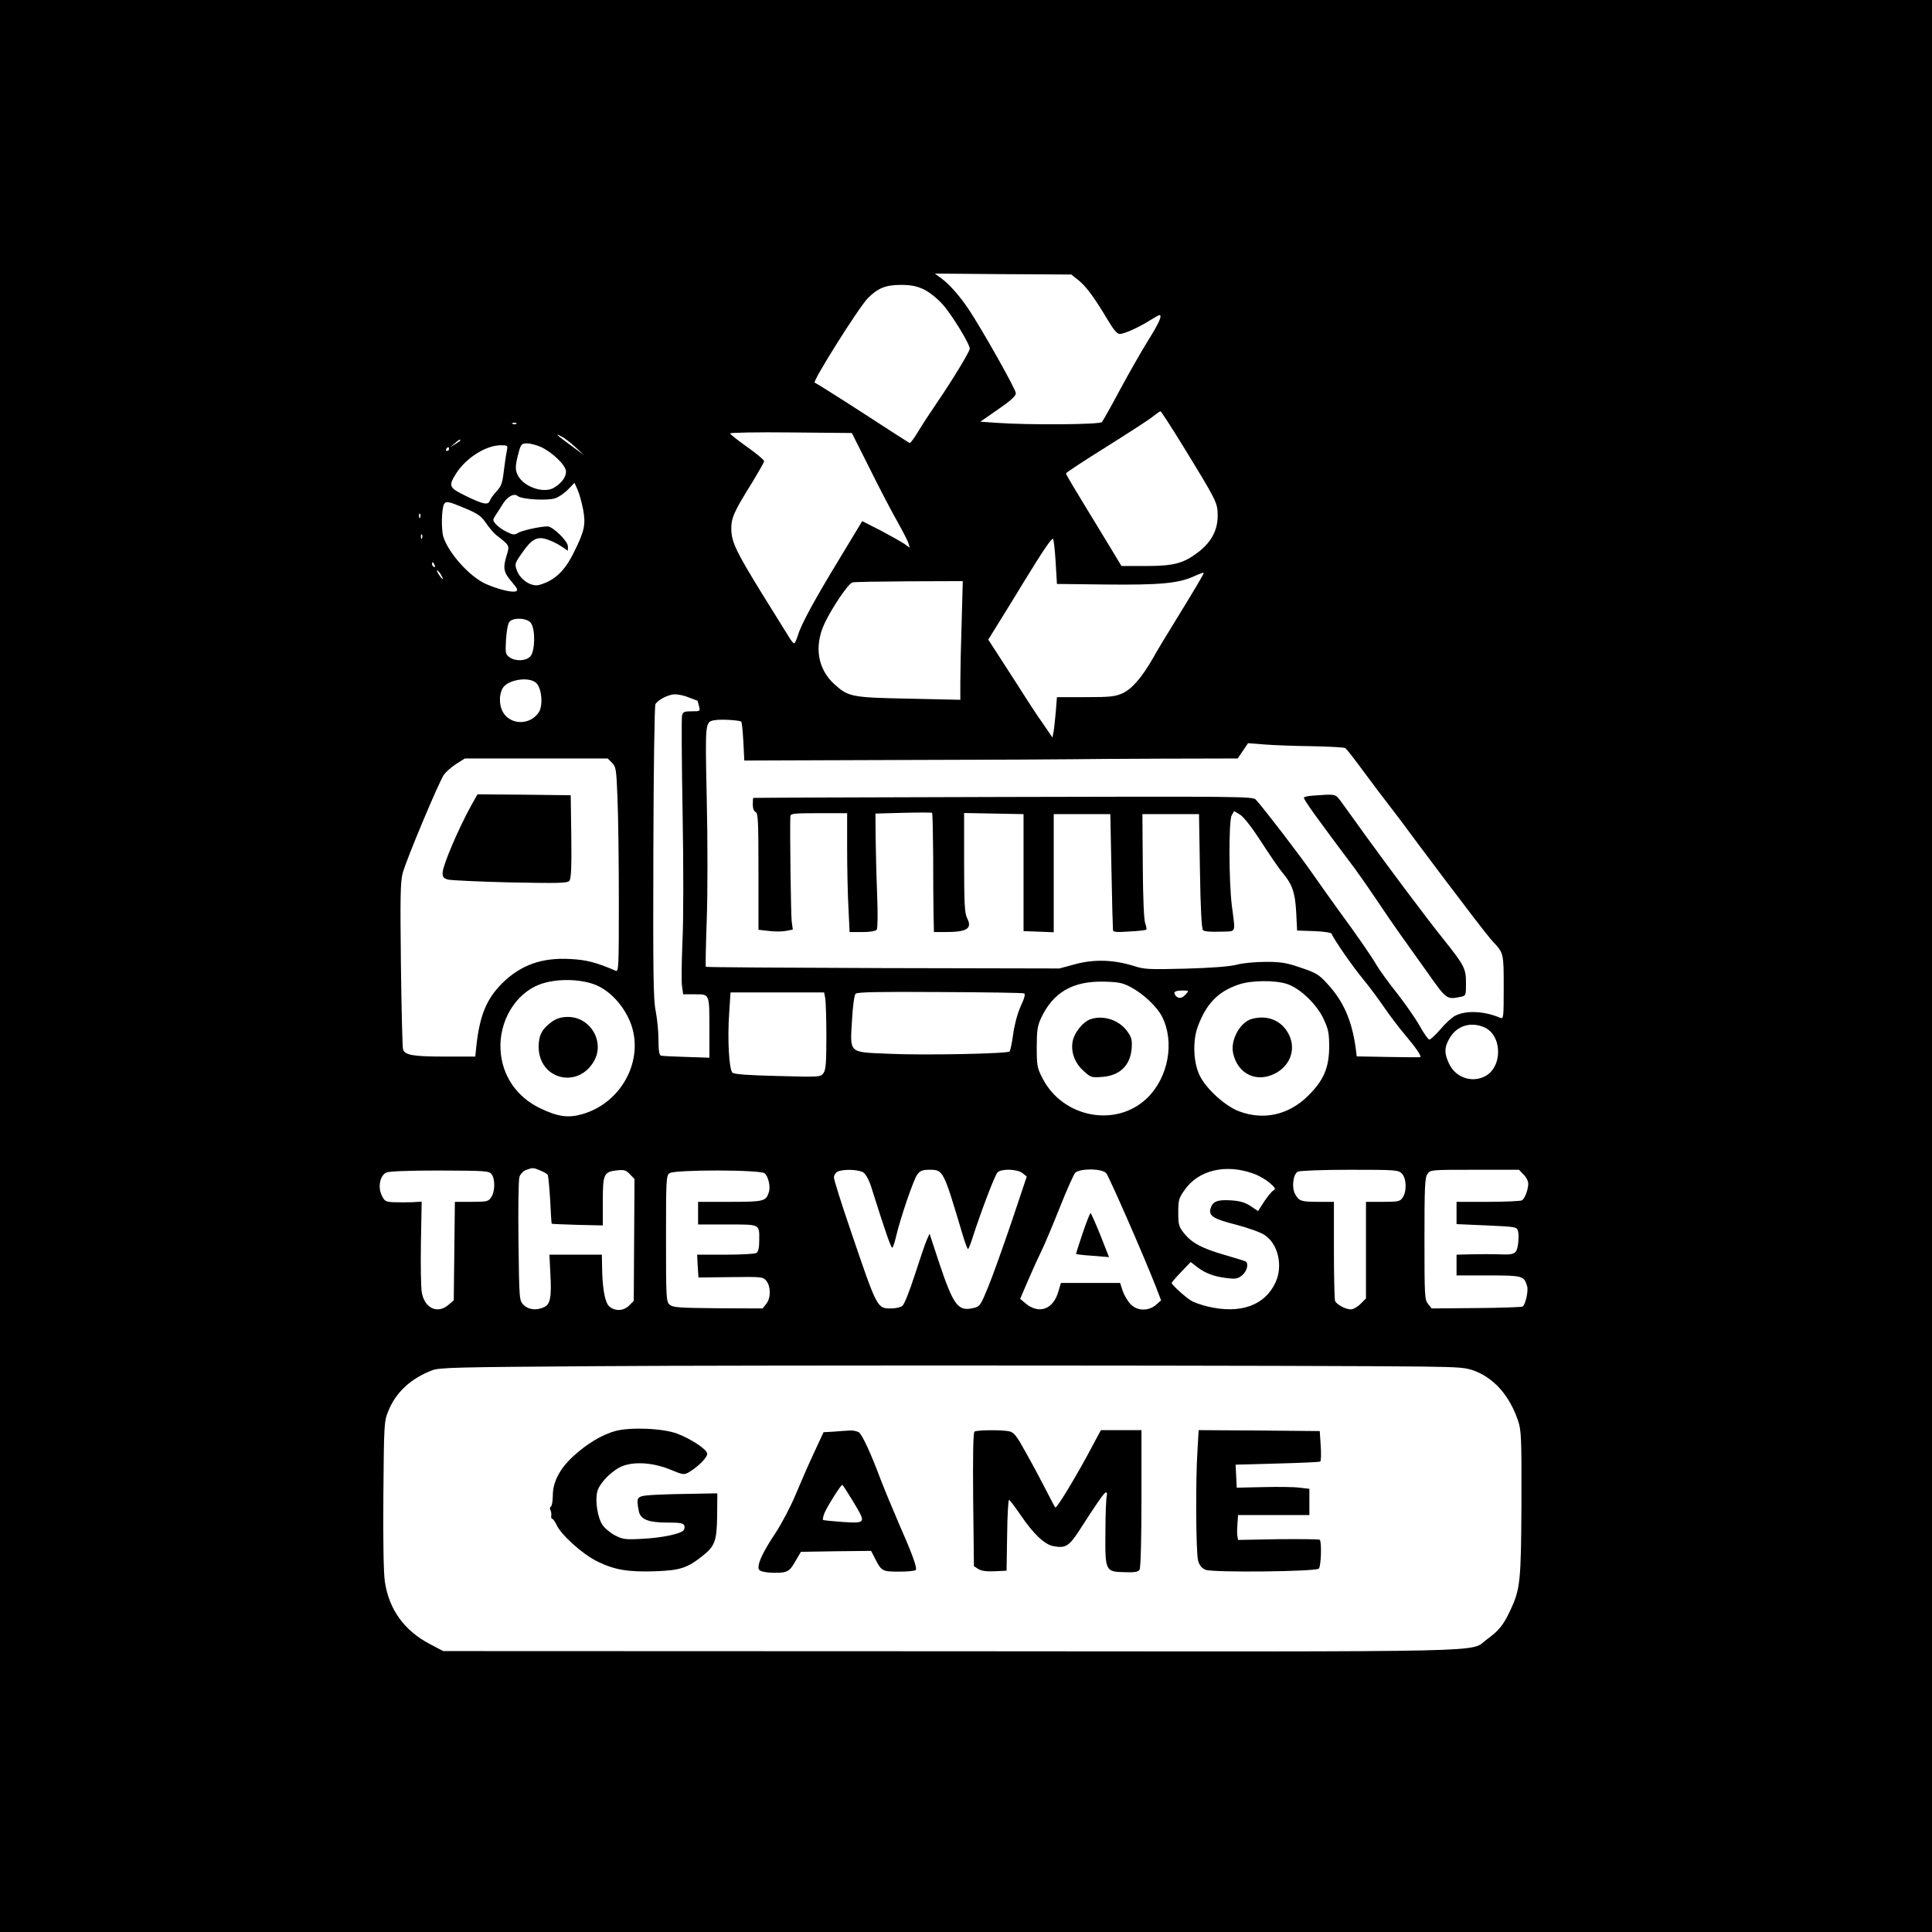 <?xml version="1.0" standalone="no"?>
<!DOCTYPE svg PUBLIC "-//W3C//DTD SVG 20010904//EN"
 "http://www.w3.org/TR/2001/REC-SVG-20010904/DTD/svg10.dtd">
<svg version="1.0" xmlns="http://www.w3.org/2000/svg"
 width="1024pt" height="1024pt" viewBox="0 0 1024 1024"
 preserveAspectRatio="xMidYMid meet">

<g transform="translate(0,1024) scale(0.1,-0.1)"
fill="#000000" stroke="none">
<path d="M0 5120 l0 -5120 5120 0 5120 0 0 5120 0 5120 -5120 0 -5120 0 0
-5120z m5717 3634 c40 -32 84 -92 155 -211 31 -52 49 -73 63 -73 24 0 104 36
163 74 23 14 44 26 47 26 17 0 -3 -44 -60 -135 -35 -56 -102 -174 -149 -261
-47 -88 -90 -165 -96 -171 -11 -14 -398 -16 -559 -4 l-85 6 95 66 c67 46 94
71 93 85 0 21 -176 333 -250 445 -48 71 -102 133 -149 167 l-30 22 362 -3 361
-2 39 -31z m-822 -47 c29 -14 71 -47 100 -79 47 -51 145 -211 145 -236 0 -15
-94 -170 -173 -285 -35 -51 -80 -120 -101 -155 -21 -35 -41 -62 -45 -60 -3 2
-48 30 -99 63 -51 33 -160 104 -243 157 -83 53 -155 98 -161 100 -14 5 236
402 282 448 53 53 94 70 175 70 53 0 82 -6 120 -23z m1377 -834 c177 -289 181
-297 182 -362 1 -78 -31 -141 -101 -196 -79 -61 -130 -75 -282 -75 l-127 0
-65 108 c-200 328 -229 376 -229 383 0 4 96 67 213 140 116 73 228 145 247
161 19 15 37 28 41 28 3 0 58 -84 121 -187z m-3535 121 c-3 -3 -12 -4 -19 -1
-8 3 -5 6 6 6 11 1 17 -2 13 -5z m1873 -238 c52 -105 118 -231 146 -280 28
-50 55 -102 59 -115 l7 -24 -28 20 c-16 11 -73 43 -126 71 l-98 50 -116 -192
c-136 -223 -207 -354 -225 -413 -7 -24 -16 -43 -20 -43 -4 0 -18 17 -30 38
-13 20 -74 120 -138 222 -138 224 -163 275 -165 344 -1 60 14 94 109 246 35
58 65 110 65 116 0 6 -40 40 -90 75 -49 35 -90 67 -90 72 0 4 145 7 323 5
l322 -3 95 -189z m-1560 114 l45 -42 -65 48 c-81 59 -93 71 -55 51 17 -8 50
-34 75 -57z m-610 36 c0 -2 -12 -11 -27 -20 l-28 -17 24 20 c23 21 31 25 31
17z m427 -35 c62 -29 133 -98 133 -130 0 -30 -23 -61 -62 -85 -53 -34 -161 2
-193 64 -16 32 -15 53 7 133 10 33 15 37 42 37 17 0 50 -9 73 -19z m-181 -23
c-4 -18 -11 -66 -16 -107 -7 -61 -13 -78 -38 -105 -16 -17 -32 -39 -35 -48 -9
-27 -34 -22 -125 22 -93 45 -97 53 -54 121 52 82 158 149 236 149 38 0 38 0
32 -32z m-306 12 c0 -5 -5 -10 -11 -10 -5 0 -7 5 -4 10 3 6 8 10 11 10 2 0 4
-4 4 -10z m711 -322 c14 -79 7 -112 -48 -223 -49 -101 -103 -152 -184 -175
-40 -12 -99 25 -118 73 -14 37 -14 39 25 95 51 74 79 90 131 74 22 -7 57 -23
77 -37 l36 -24 0 23 c0 28 -80 106 -108 106 -38 0 -138 -22 -157 -35 -18 -11
-27 -10 -59 6 -21 10 -47 28 -57 40 -19 22 -19 23 1 53 11 17 28 43 37 58 25
38 58 55 77 39 21 -18 156 -26 198 -12 19 6 50 27 69 47 l34 35 17 -38 c9 -21
22 -68 29 -105z m-626 8 c67 -28 85 -41 110 -77 16 -24 41 -53 54 -64 75 -59
73 -54 55 -113 -19 -65 -15 -86 31 -139 28 -33 32 -42 19 -47 -20 -8 -95 11
-159 39 -85 38 -196 161 -225 249 -12 38 -10 152 4 175 10 16 23 14 111 -23z
m-238 -48 c-3 -8 -6 -5 -6 6 -1 11 2 17 5 13 3 -3 4 -12 1 -19z m10 -110 c-3
-8 -6 -5 -6 6 -1 11 2 17 5 13 3 -3 4 -12 1 -19z m3358 -125 l7 -118 259 -3
c286 -3 385 6 466 43 29 13 53 22 53 19 0 -7 -40 -75 -150 -254 -46 -74 -99
-162 -117 -195 -61 -106 -112 -165 -162 -189 -41 -18 -64 -21 -197 -21 l-152
0 -6 -77 c-4 -43 -9 -91 -12 -108 l-6 -29 -25 37 c-14 20 -38 55 -53 77 -15
22 -48 72 -72 110 -25 39 -77 121 -117 182 l-73 113 57 92 c32 51 92 149 134
218 100 163 144 228 152 224 4 -2 10 -57 14 -121z m-3291 -19 c3 -8 2 -12 -4
-9 -6 3 -10 10 -10 16 0 14 7 11 14 -7z m36 -55 c15 -28 5 -23 -15 7 -9 15
-12 23 -6 20 6 -4 16 -16 21 -27z m2757 -246 c-4 -120 -7 -262 -7 -315 l0 -97
-272 6 c-304 6 -321 9 -396 77 -88 80 -108 200 -52 321 40 85 126 212 148 218
10 3 145 5 301 6 l284 1 -6 -217z m-2283 -5 c25 -35 22 -152 -4 -178 -24 -24
-77 -26 -109 -4 -22 16 -23 22 -19 95 3 43 10 85 18 93 20 25 95 21 114 -6z
m26 -316 c31 -25 40 -120 16 -157 -41 -63 -133 -70 -180 -14 -29 34 -35 96
-13 139 23 46 135 66 177 32z m812 -79 c24 -9 44 -17 45 -17 1 -1 4 -13 8 -29
7 -27 6 -27 -39 -27 -39 0 -46 -3 -51 -22 -3 -13 -2 -245 3 -516 5 -282 5
-576 -1 -685 -4 -106 -6 -211 -2 -234 l6 -43 63 0 c78 0 76 6 76 -191 l0 -145
-122 4 c-68 2 -129 5 -135 7 -9 3 -13 29 -13 85 0 45 -7 113 -15 153 -12 60
-14 197 -12 842 1 424 6 776 11 783 15 24 70 52 103 52 18 0 52 -7 75 -17z
m277 -128 c3 -4 8 -51 11 -106 l5 -100 840 3 c462 1 869 3 905 4 36 1 246 2
468 3 l402 1 28 41 27 40 90 -7 c50 -4 163 -8 252 -9 89 -2 167 -6 173 -10 7
-4 52 -62 101 -129 49 -66 110 -147 136 -180 25 -32 93 -122 150 -200 58 -77
126 -168 151 -201 26 -33 85 -112 133 -175 48 -63 98 -126 111 -140 58 -61 58
-62 58 -243 0 -157 -1 -169 -17 -162 -87 37 -183 41 -241 11 -17 -9 -51 -40
-77 -71 -26 -30 -53 -55 -59 -55 -6 0 -29 32 -51 72 -22 39 -76 117 -120 173
-44 55 -93 123 -109 150 -29 50 -106 161 -201 290 -28 39 -89 124 -135 190
-72 104 -257 345 -304 397 -15 17 -93 17 -1338 14 -728 -2 -1324 -4 -1325 -5
-2 0 -3 -16 -3 -35 0 -21 6 -36 15 -40 13 -5 15 -49 15 -315 l0 -309 54 -6
c30 -4 71 -4 91 0 l37 7 -6 46 c-4 36 -10 471 -7 554 1 15 15 17 151 17 l150
0 0 -187 c0 -104 3 -245 7 -315 l6 -128 67 0 c42 0 71 5 77 13 5 7 6 83 2 187
-4 96 -7 232 -8 302 l-1 126 148 4 c81 2 149 2 152 0 3 -2 5 -104 6 -225 0
-122 1 -264 2 -314 l2 -93 59 0 c118 0 146 18 116 76 -12 24 -15 77 -15 292
l0 263 158 -3 157 -3 0 -310 0 -310 80 -3 80 -3 0 313 0 313 150 0 150 0 6
-300 c3 -165 7 -306 8 -314 1 -11 18 -13 87 -8 47 2 87 7 90 10 2 2 0 17 -6
33 -7 17 -12 135 -13 304 l-2 275 150 0 150 0 5 -302 c3 -199 9 -306 16 -313
7 -7 42 -10 90 -8 91 3 82 -14 63 138 -16 128 -17 450 -1 478 l13 23 32 -19
c20 -13 62 -67 112 -144 44 -69 93 -139 108 -158 56 -65 71 -108 77 -213 l5
-99 90 -3 c52 -2 91 -8 93 -14 9 -26 110 -172 167 -241 34 -41 84 -109 112
-150 28 -41 78 -107 111 -146 56 -66 88 -113 80 -117 -2 -1 -78 -1 -170 1
l-167 3 -6 47 c-20 144 -65 246 -149 337 -45 50 -61 59 -141 86 -75 26 -105
31 -185 31 -53 0 -122 -6 -155 -15 -39 -10 -133 -17 -273 -21 -194 -5 -217 -4
-275 15 -103 32 -207 36 -307 9 l-85 -23 -935 2 c-514 2 -937 4 -939 7 -2 2 0
115 5 251 5 143 5 412 0 636 -9 416 -9 411 42 420 34 6 132 0 141 -8z m-685
-218 c21 -21 23 -34 29 -191 4 -93 7 -338 7 -544 0 -352 -1 -374 -17 -367
-102 44 -156 58 -239 62 -153 9 -265 -32 -364 -130 -82 -83 -117 -169 -135
-329 l-6 -58 -164 0 c-167 0 -210 8 -219 39 -3 9 -8 210 -11 446 -4 359 -3
439 9 486 19 72 192 484 219 523 11 15 40 41 65 57 l46 29 378 0 379 0 23 -23z
m-78 -1181 c67 -31 129 -96 166 -174 94 -197 -26 -444 -245 -507 -75 -22 -130
-14 -224 31 -125 60 -202 173 -210 308 -9 152 77 297 204 347 89 35 227 32
309 -5z m2831 -10 c66 -36 136 -103 162 -154 68 -134 34 -322 -78 -431 -164
-160 -449 -106 -556 105 -28 54 -30 67 -30 164 0 87 4 113 22 152 64 139 170
200 338 195 77 -2 98 -7 142 -31z m827 18 c69 -24 156 -108 192 -186 25 -54
29 -75 29 -148 -1 -111 -30 -178 -114 -260 -102 -100 -235 -129 -364 -80 -72
27 -172 117 -207 187 -35 68 -40 186 -11 263 45 121 107 184 214 221 67 24
196 25 261 3z m-1397 -49 c9 -3 4 -23 -17 -68 -17 -38 -33 -97 -40 -148 -6
-46 -15 -87 -19 -92 -12 -12 -459 -21 -644 -12 -211 9 -202 0 -191 180 4 74
12 131 19 138 8 9 122 11 446 9 239 -1 439 -4 446 -7z m858 -5 c-21 -23 -38
-25 -54 -7 -15 19 -4 27 37 27 34 0 35 0 17 -20z m-1911 -21 c3 -17 6 -109 6
-203 0 -138 -3 -176 -15 -193 -16 -22 -17 -22 -243 -16 -161 4 -231 9 -240 18
-18 17 -27 179 -17 318 l7 107 248 0 248 0 6 -31z m3491 -153 c98 -41 101
-212 5 -261 -70 -36 -157 -5 -190 68 -25 53 -25 83 -1 127 37 71 111 97 186
66z m-5001 -760 c19 -8 36 -18 39 -23 3 -5 9 -65 13 -134 3 -68 7 -125 8 -125
0 -1 62 -4 136 -6 l135 -3 0 127 c0 146 5 157 76 165 38 4 47 1 68 -21 l24
-25 -2 -323 -2 -323 -24 -24 c-30 -31 -78 -32 -108 -3 -22 23 -35 100 -36 215
l-1 57 -139 0 -139 0 5 -99 c7 -126 0 -164 -33 -179 -40 -19 -83 -14 -108 11
-24 24 -24 25 -28 338 -2 173 0 326 5 341 5 15 20 31 35 37 37 13 38 13 76 -3z
m3781 -17 c28 -10 66 -32 85 -49 30 -26 33 -31 19 -40 -9 -5 -31 -32 -49 -59
l-32 -50 -40 27 c-32 20 -56 27 -107 30 -70 4 -94 -6 -105 -44 -11 -38 16 -55
135 -85 64 -17 130 -40 152 -55 71 -47 98 -162 58 -250 -56 -123 -186 -170
-359 -129 -34 8 -75 22 -90 32 -31 19 -102 84 -102 93 0 3 23 30 50 58 l51 53
32 -25 c45 -35 92 -52 158 -60 47 -6 59 -4 82 14 26 21 37 63 19 74 -5 3 -54
18 -109 34 -122 35 -176 64 -217 115 -28 35 -31 45 -31 110 0 65 3 77 33 119
74 107 220 141 367 87z m-4039 -3 c19 -26 18 -91 -2 -121 -15 -23 -22 -25
-105 -25 l-88 0 -3 -261 -3 -261 -28 -24 c-59 -51 -129 -17 -142 70 -4 25 -6
143 -4 261 l4 216 -50 -3 c-27 -1 -71 -1 -98 0 -43 2 -49 5 -64 37 -21 44 -9
104 24 120 14 7 115 11 283 11 247 -1 262 -2 276 -20z m1447 5 c19 -16 32 -71
22 -100 -15 -48 -26 -51 -206 -51 l-169 0 0 -60 0 -60 155 0 c177 0 170 4 169
-88 0 -35 -5 -57 -15 -63 -7 -5 -81 -9 -164 -9 l-150 0 3 -61 4 -60 170 2
c167 2 171 2 190 -20 24 -30 24 -92 -1 -122 l-19 -24 -237 1 c-210 2 -238 4
-256 19 -18 17 -19 34 -19 351 0 314 1 334 19 346 27 19 481 19 504 -1z m524
4 c12 -9 30 -41 41 -77 72 -229 106 -328 112 -321 4 4 13 31 19 58 24 102 94
306 113 330 15 20 28 25 63 25 75 0 74 2 178 -347 12 -40 24 -73 28 -73 3 0
16 33 28 73 46 140 114 318 128 333 21 21 105 18 133 -4 l22 -18 -80 -239
c-45 -132 -100 -287 -124 -345 -41 -100 -44 -105 -80 -113 -81 -19 -105 14
-184 251 l-47 143 -15 -33 c-8 -18 -36 -101 -63 -184 -27 -84 -56 -158 -66
-165 -9 -8 -36 -14 -60 -14 -74 0 -73 -3 -214 412 -49 143 -89 270 -89 282 0
11 8 25 18 30 26 16 115 13 139 -4z m1286 -3 c15 -17 201 -442 263 -601 l28
-73 -27 -24 c-41 -35 -101 -33 -136 5 -15 16 -33 47 -41 70 l-13 41 -157 0
-157 0 -13 -44 c-27 -97 -104 -124 -176 -63 l-27 23 43 100 c23 54 55 124 70
154 15 30 58 132 95 225 37 94 75 178 83 188 22 25 142 25 165 -1z m1567 -2
c25 -25 27 -95 4 -128 -14 -20 -23 -22 -105 -22 l-89 0 0 -256 0 -256 -29 -29
c-16 -16 -39 -29 -51 -29 -29 0 -76 26 -84 45 -3 9 -6 131 -6 271 l0 254 -79
0 c-96 0 -107 4 -127 42 -19 36 -10 103 14 118 10 5 127 10 275 10 244 0 258
-1 277 -20z m645 -5 c14 -13 25 -35 25 -49 0 -31 -18 -78 -33 -88 -7 -4 -87
-8 -179 -8 l-168 0 0 -59 0 -59 160 -7 c158 -7 160 -8 166 -31 4 -14 3 -44 0
-69 -8 -52 -18 -57 -106 -53 -30 1 -92 1 -137 0 l-83 -2 0 -55 0 -55 168 0
c182 0 190 -2 206 -57 8 -24 -9 -99 -24 -108 -5 -3 -116 -7 -246 -8 l-236 -2
-19 24 c-18 22 -19 43 -19 345 0 275 2 325 16 344 15 22 19 22 250 22 l235 0
24 -25z m-535 -1018 c205 -3 230 -5 281 -25 102 -41 181 -132 225 -262 17 -50
19 -88 18 -435 -2 -418 -6 -457 -59 -570 -37 -79 -60 -107 -124 -154 -98 -70
139 -65 -2844 -63 l-2688 1 -72 38 c-135 71 -215 183 -237 329 -7 44 -10 217
-8 460 3 378 4 391 26 445 40 99 118 172 232 216 41 15 121 17 865 22 784 6
3914 4 4385 -2z"/>
<path d="M6958 6023 c-27 -2 -48 -7 -47 -11 0 -13 74 -115 270 -376 25 -34 78
-110 119 -171 40 -60 94 -139 120 -175 26 -36 91 -127 144 -202 103 -146 103
-146 175 -132 31 6 31 7 31 73 0 77 -8 93 -114 226 -89 111 -276 360 -421 560
-59 83 -119 165 -132 183 -26 34 -25 34 -145 25z"/>
<path d="M2496 5968 c-66 -120 -148 -312 -150 -352 -1 -24 4 -31 29 -38 17 -4
165 -11 330 -15 263 -5 302 -4 313 9 9 12 12 69 10 234 l-3 219 -247 3 -247 2
-35 -62z"/>
<path d="M2930 4828 c-56 -39 -75 -73 -75 -136 0 -172 206 -226 293 -77 59
103 -18 235 -138 235 -32 0 -57 -7 -80 -22z"/>
<path d="M5783 4839 c-41 -12 -90 -72 -98 -120 -10 -56 12 -114 58 -155 38
-35 42 -36 98 -32 94 7 149 60 157 150 3 44 0 59 -20 87 -41 62 -125 92 -195
70z"/>
<path d="M6633 4839 c-61 -18 -113 -113 -97 -182 25 -113 130 -160 231 -102
78 46 103 134 60 210 -39 69 -113 97 -194 74z"/>
<path d="M5738 3703 c-20 -59 -36 -109 -34 -110 1 -1 41 -6 88 -9 l86 -7 -46
117 c-26 64 -49 116 -52 116 -3 0 -22 -48 -42 -107z"/>
<path d="M3260 2655 c-71 -20 -149 -67 -221 -133 -72 -66 -109 -137 -109 -208
0 -29 -5 -56 -10 -59 -6 -4 -7 -12 -3 -18 4 -7 6 -20 5 -29 -2 -10 0 -18 5
-18 4 0 14 -14 22 -30 23 -54 138 -157 215 -195 93 -46 165 -58 311 -53 130 5
167 17 247 80 67 53 77 79 79 213 l1 120 -163 -3 c-90 -1 -185 -5 -211 -8 -52
-6 -56 -13 -42 -84 9 -44 51 -60 154 -60 64 0 82 -3 87 -16 3 -8 1 -20 -5 -26
-19 -19 -116 -39 -217 -44 -91 -5 -104 -3 -145 18 -25 13 -55 38 -67 56 -25
37 -39 123 -28 173 8 41 65 103 120 132 62 32 168 28 265 -11 72 -30 75 -30
103 -14 50 30 99 80 95 99 -4 23 -87 77 -158 104 -74 29 -251 36 -330 14z"/>
<path d="M4420 2652 l-55 -3 -52 -112 c-29 -62 -72 -161 -97 -221 -25 -60 -72
-150 -105 -200 -63 -95 -91 -152 -91 -184 0 -15 10 -21 46 -26 25 -3 62 -3 83
0 30 5 41 14 66 58 l30 51 186 3 186 2 19 -37 c36 -71 39 -73 130 -73 46 0 85
4 88 9 8 12 -21 90 -92 251 -32 74 -75 178 -95 230 -52 139 -96 233 -114 248
-9 6 -31 11 -47 10 -17 -1 -56 -3 -86 -6z m99 -366 c73 -120 73 -120 -50 -113
-56 4 -104 9 -107 11 -2 3 1 19 8 37 14 34 87 149 94 149 3 0 27 -38 55 -84z"/>
<path d="M5165 2652 c-7 -4 -9 -130 -7 -360 l4 -353 23 -15 c16 -10 42 -14 87
-12 l63 3 3 188 c1 103 6 187 10 187 4 0 32 -37 62 -81 68 -100 127 -156 174
-164 62 -12 82 0 133 78 103 160 136 207 145 207 5 0 7 -8 4 -18 -3 -10 -7
-96 -7 -191 -2 -210 -1 -212 105 -214 50 -2 69 2 76 13 6 9 10 165 10 378 l0
362 -107 0 -108 0 -74 -138 c-70 -128 -157 -272 -167 -272 -2 0 -22 37 -45 83
-23 45 -70 134 -106 198 -56 102 -68 117 -95 123 -42 8 -171 7 -183 -2z"/>
<path d="M6347 2554 c-11 -164 -8 -545 3 -585 7 -26 19 -40 39 -49 39 -16 585
-10 601 6 12 12 16 142 5 153 -4 3 -103 4 -220 3 l-213 -4 -4 24 c-2 12 -1 42
1 66 l3 42 189 0 189 0 0 69 0 70 -52 6 c-29 4 -116 5 -193 3 l-140 -3 -3 61
-3 61 220 6 c122 3 224 8 228 10 5 3 6 40 3 84 l-5 78 -321 3 -321 2 -6 -106z"/>
</g>
</svg>
